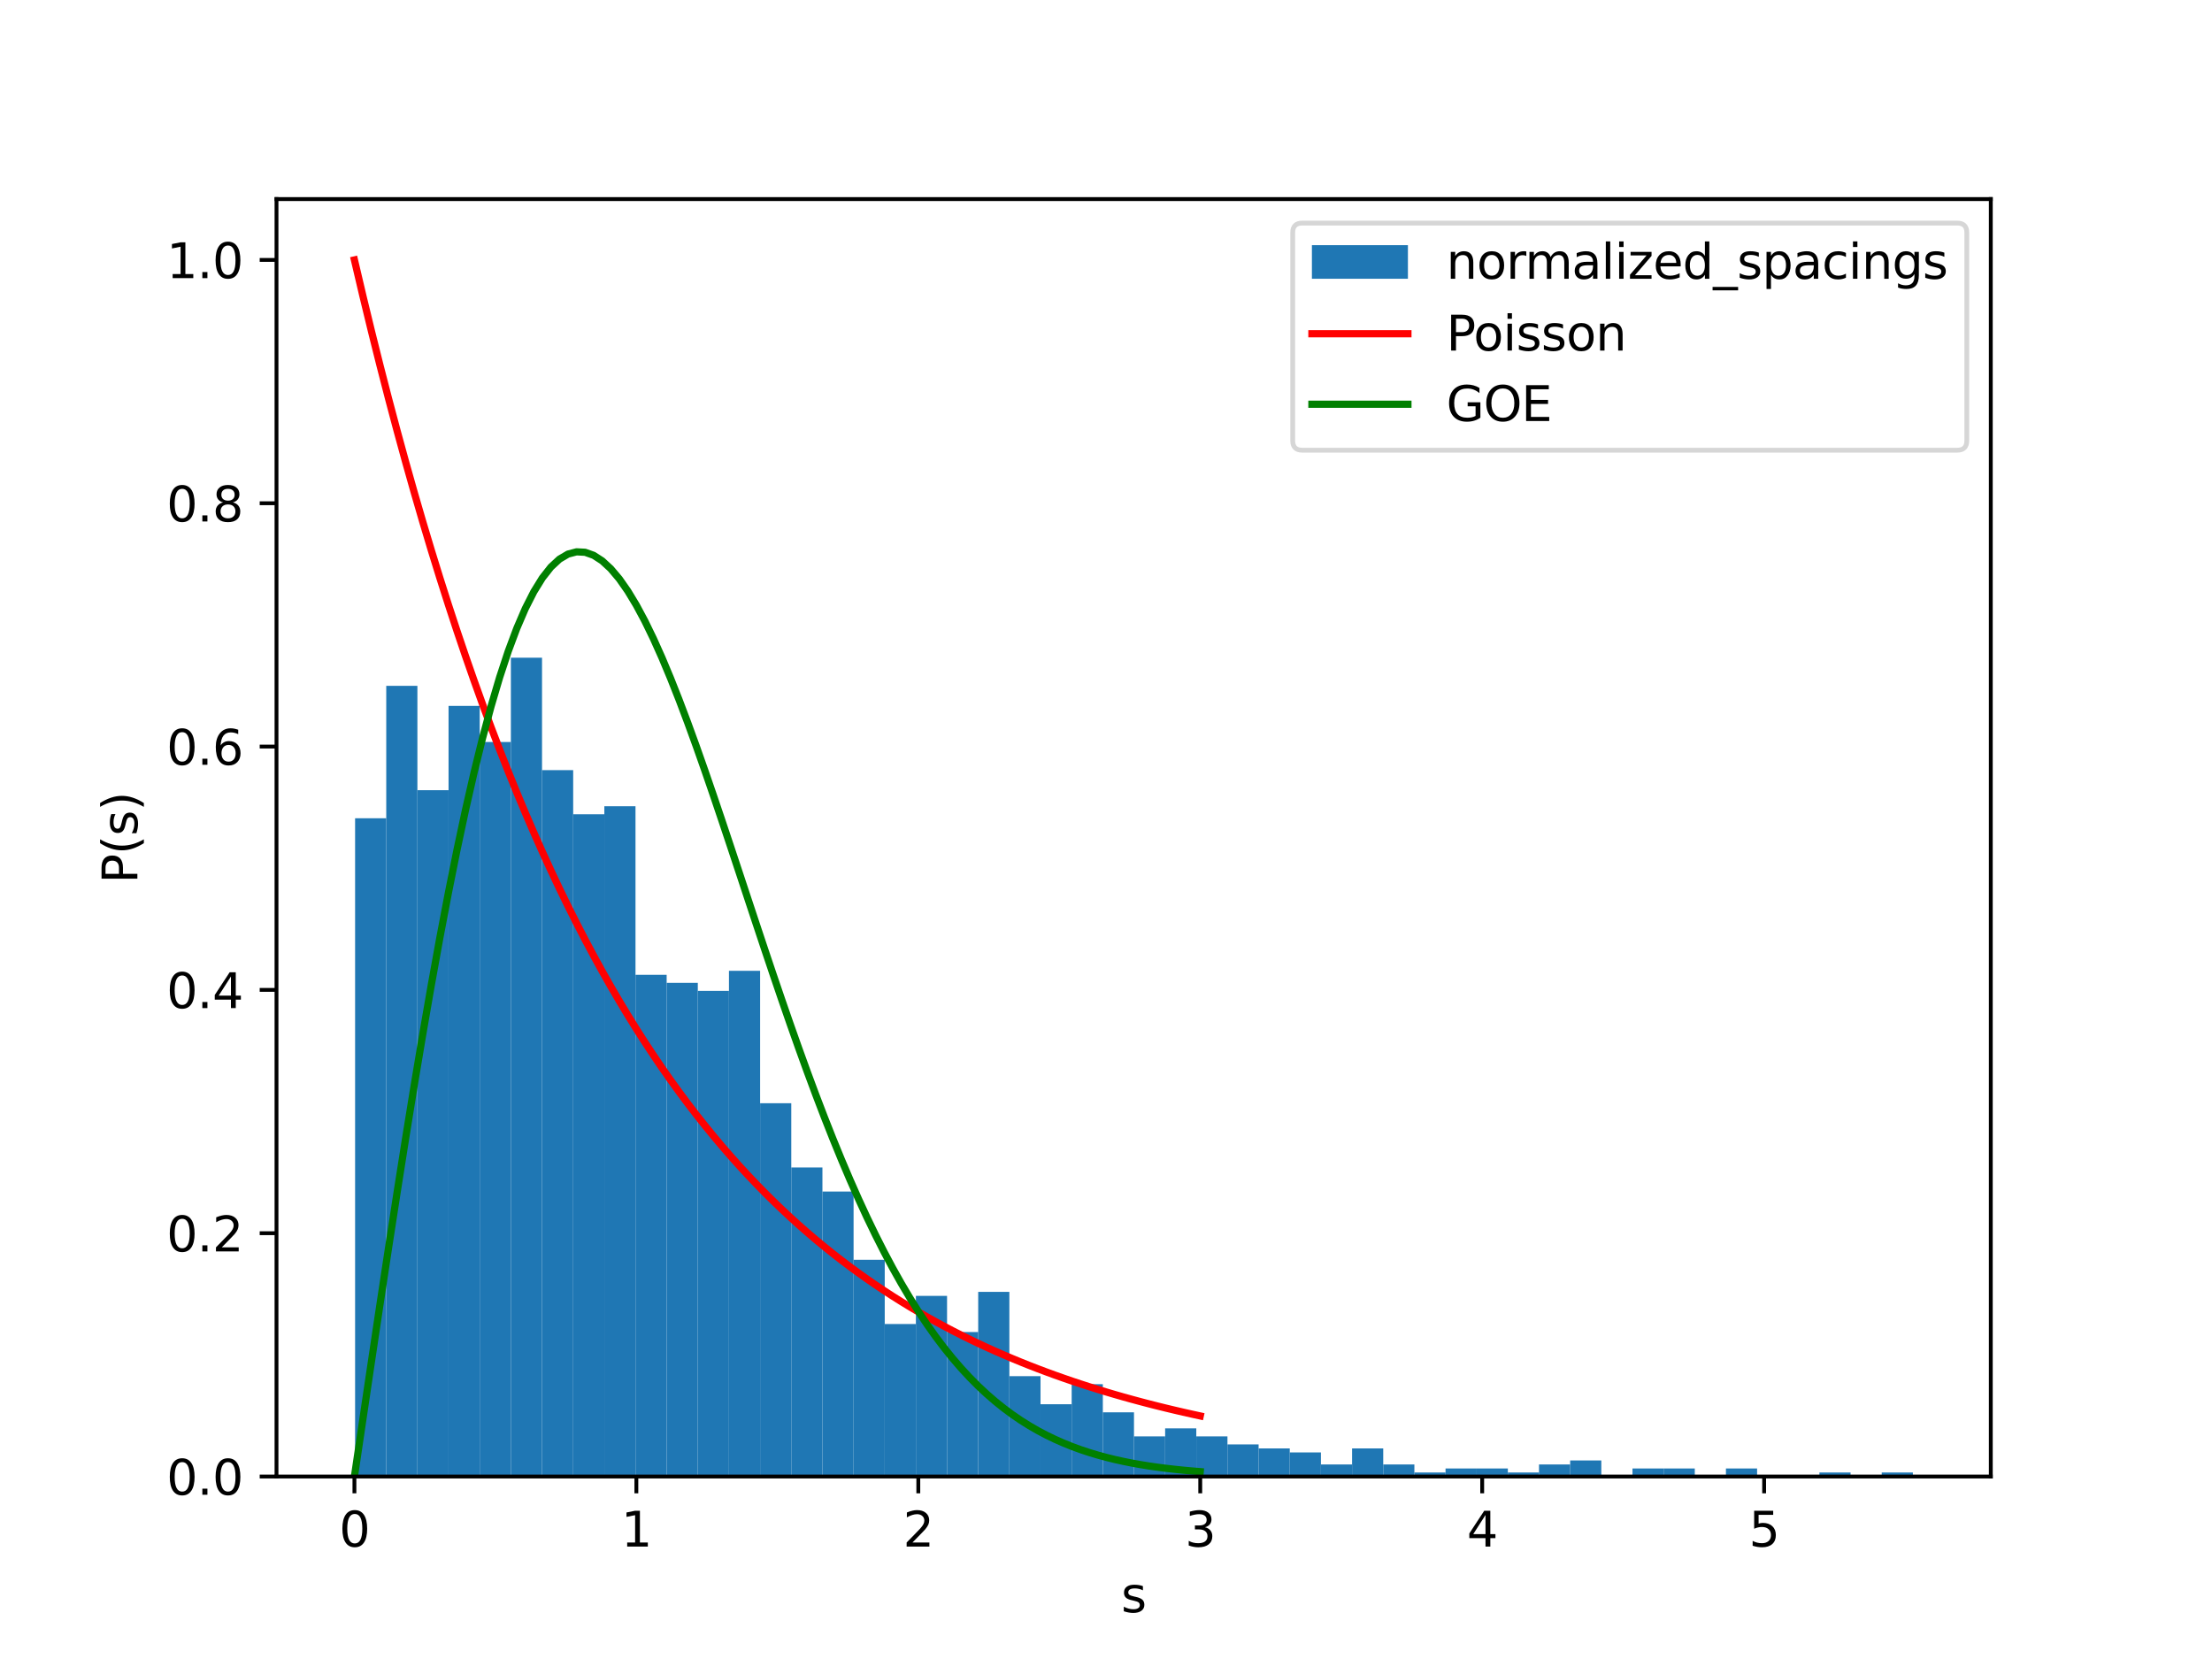 <?xml version="1.0" encoding="utf-8" standalone="no"?>
<!DOCTYPE svg PUBLIC "-//W3C//DTD SVG 1.1//EN"
  "http://www.w3.org/Graphics/SVG/1.1/DTD/svg11.dtd">
<svg xmlns:xlink="http://www.w3.org/1999/xlink" width="460.8pt" height="345.6pt" viewBox="0 0 460.8 345.6" xmlns="http://www.w3.org/2000/svg" version="1.1">
 <defs>
  <style type="text/css">*{stroke-linejoin: round; stroke-linecap: butt}</style>
 </defs>
 <g id="figure_1">
  <g id="patch_1">
   <path d="M 0 345.6 
L 460.8 345.6 
L 460.8 0 
L 0 0 
z
" style="fill: #ffffff"/>
  </g>
  <g id="axes_1">
   <g id="patch_2">
    <path d="M 57.6 307.584 
L 414.72 307.584 
L 414.72 41.472 
L 57.6 41.472 
z
" style="fill: #ffffff"/>
   </g>
   <g id="patch_3">
    <path d="M 73.972 307.584 
L 80.462 307.584 
L 80.462 170.46 
L 73.972 170.46 
z
" clip-path="url(#p383a5dfa7c)" style="fill: #1f77b4"/>
   </g>
   <g id="patch_4">
    <path d="M 80.462 307.584 
L 86.953 307.584 
L 86.953 142.868 
L 80.462 142.868 
z
" clip-path="url(#p383a5dfa7c)" style="fill: #1f77b4"/>
   </g>
   <g id="patch_5">
    <path d="M 86.953 307.584 
L 93.443 307.584 
L 93.443 164.607 
L 86.953 164.607 
z
" clip-path="url(#p383a5dfa7c)" style="fill: #1f77b4"/>
   </g>
   <g id="patch_6">
    <path d="M 93.443 307.584 
L 99.933 307.584 
L 99.933 147.048 
L 93.443 147.048 
z
" clip-path="url(#p383a5dfa7c)" style="fill: #1f77b4"/>
   </g>
   <g id="patch_7">
    <path d="M 99.933 307.584 
L 106.424 307.584 
L 106.424 154.573 
L 99.933 154.573 
z
" clip-path="url(#p383a5dfa7c)" style="fill: #1f77b4"/>
   </g>
   <g id="patch_8">
    <path d="M 106.424 307.584 
L 112.914 307.584 
L 112.914 137.015 
L 106.424 137.015 
z
" clip-path="url(#p383a5dfa7c)" style="fill: #1f77b4"/>
   </g>
   <g id="patch_9">
    <path d="M 112.914 307.584 
L 119.404 307.584 
L 119.404 160.426 
L 112.914 160.426 
z
" clip-path="url(#p383a5dfa7c)" style="fill: #1f77b4"/>
   </g>
   <g id="patch_10">
    <path d="M 119.404 307.584 
L 125.895 307.584 
L 125.895 169.624 
L 119.404 169.624 
z
" clip-path="url(#p383a5dfa7c)" style="fill: #1f77b4"/>
   </g>
   <g id="patch_11">
    <path d="M 125.895 307.584 
L 132.385 307.584 
L 132.385 167.951 
L 125.895 167.951 
z
" clip-path="url(#p383a5dfa7c)" style="fill: #1f77b4"/>
   </g>
   <g id="patch_12">
    <path d="M 132.385 307.584 
L 138.875 307.584 
L 138.875 203.069 
L 132.385 203.069 
z
" clip-path="url(#p383a5dfa7c)" style="fill: #1f77b4"/>
   </g>
   <g id="patch_13">
    <path d="M 138.875 307.584 
L 145.365 307.584 
L 145.365 204.741 
L 138.875 204.741 
z
" clip-path="url(#p383a5dfa7c)" style="fill: #1f77b4"/>
   </g>
   <g id="patch_14">
    <path d="M 145.365 307.584 
L 151.856 307.584 
L 151.856 206.413 
L 145.365 206.413 
z
" clip-path="url(#p383a5dfa7c)" style="fill: #1f77b4"/>
   </g>
   <g id="patch_15">
    <path d="M 151.856 307.584 
L 158.346 307.584 
L 158.346 202.232 
L 151.856 202.232 
z
" clip-path="url(#p383a5dfa7c)" style="fill: #1f77b4"/>
   </g>
   <g id="patch_16">
    <path d="M 158.346 307.584 
L 164.836 307.584 
L 164.836 229.824 
L 158.346 229.824 
z
" clip-path="url(#p383a5dfa7c)" style="fill: #1f77b4"/>
   </g>
   <g id="patch_17">
    <path d="M 164.836 307.584 
L 171.327 307.584 
L 171.327 243.202 
L 164.836 243.202 
z
" clip-path="url(#p383a5dfa7c)" style="fill: #1f77b4"/>
   </g>
   <g id="patch_18">
    <path d="M 171.327 307.584 
L 177.817 307.584 
L 177.817 248.219 
L 171.327 248.219 
z
" clip-path="url(#p383a5dfa7c)" style="fill: #1f77b4"/>
   </g>
   <g id="patch_19">
    <path d="M 177.817 307.584 
L 184.307 307.584 
L 184.307 262.433 
L 177.817 262.433 
z
" clip-path="url(#p383a5dfa7c)" style="fill: #1f77b4"/>
   </g>
   <g id="patch_20">
    <path d="M 184.307 307.584 
L 190.798 307.584 
L 190.798 275.811 
L 184.307 275.811 
z
" clip-path="url(#p383a5dfa7c)" style="fill: #1f77b4"/>
   </g>
   <g id="patch_21">
    <path d="M 190.798 307.584 
L 197.288 307.584 
L 197.288 269.958 
L 190.798 269.958 
z
" clip-path="url(#p383a5dfa7c)" style="fill: #1f77b4"/>
   </g>
   <g id="patch_22">
    <path d="M 197.288 307.584 
L 203.778 307.584 
L 203.778 277.484 
L 197.288 277.484 
z
" clip-path="url(#p383a5dfa7c)" style="fill: #1f77b4"/>
   </g>
   <g id="patch_23">
    <path d="M 203.778 307.584 
L 210.268 307.584 
L 210.268 269.122 
L 203.778 269.122 
z
" clip-path="url(#p383a5dfa7c)" style="fill: #1f77b4"/>
   </g>
   <g id="patch_24">
    <path d="M 210.268 307.584 
L 216.759 307.584 
L 216.759 286.681 
L 210.268 286.681 
z
" clip-path="url(#p383a5dfa7c)" style="fill: #1f77b4"/>
   </g>
   <g id="patch_25">
    <path d="M 216.759 307.584 
L 223.249 307.584 
L 223.249 292.534 
L 216.759 292.534 
z
" clip-path="url(#p383a5dfa7c)" style="fill: #1f77b4"/>
   </g>
   <g id="patch_26">
    <path d="M 223.249 307.584 
L 229.739 307.584 
L 229.739 288.353 
L 223.249 288.353 
z
" clip-path="url(#p383a5dfa7c)" style="fill: #1f77b4"/>
   </g>
   <g id="patch_27">
    <path d="M 229.739 307.584 
L 236.23 307.584 
L 236.23 294.206 
L 229.739 294.206 
z
" clip-path="url(#p383a5dfa7c)" style="fill: #1f77b4"/>
   </g>
   <g id="patch_28">
    <path d="M 236.23 307.584 
L 242.72 307.584 
L 242.72 299.223 
L 236.23 299.223 
z
" clip-path="url(#p383a5dfa7c)" style="fill: #1f77b4"/>
   </g>
   <g id="patch_29">
    <path d="M 242.72 307.584 
L 249.21 307.584 
L 249.21 297.551 
L 242.72 297.551 
z
" clip-path="url(#p383a5dfa7c)" style="fill: #1f77b4"/>
   </g>
   <g id="patch_30">
    <path d="M 249.21 307.584 
L 255.701 307.584 
L 255.701 299.223 
L 249.21 299.223 
z
" clip-path="url(#p383a5dfa7c)" style="fill: #1f77b4"/>
   </g>
   <g id="patch_31">
    <path d="M 255.701 307.584 
L 262.191 307.584 
L 262.191 300.895 
L 255.701 300.895 
z
" clip-path="url(#p383a5dfa7c)" style="fill: #1f77b4"/>
   </g>
   <g id="patch_32">
    <path d="M 262.191 307.584 
L 268.681 307.584 
L 268.681 301.731 
L 262.191 301.731 
z
" clip-path="url(#p383a5dfa7c)" style="fill: #1f77b4"/>
   </g>
   <g id="patch_33">
    <path d="M 268.681 307.584 
L 275.172 307.584 
L 275.172 302.567 
L 268.681 302.567 
z
" clip-path="url(#p383a5dfa7c)" style="fill: #1f77b4"/>
   </g>
   <g id="patch_34">
    <path d="M 275.172 307.584 
L 281.662 307.584 
L 281.662 305.076 
L 275.172 305.076 
z
" clip-path="url(#p383a5dfa7c)" style="fill: #1f77b4"/>
   </g>
   <g id="patch_35">
    <path d="M 281.662 307.584 
L 288.152 307.584 
L 288.152 301.731 
L 281.662 301.731 
z
" clip-path="url(#p383a5dfa7c)" style="fill: #1f77b4"/>
   </g>
   <g id="patch_36">
    <path d="M 288.152 307.584 
L 294.642 307.584 
L 294.642 305.076 
L 288.152 305.076 
z
" clip-path="url(#p383a5dfa7c)" style="fill: #1f77b4"/>
   </g>
   <g id="patch_37">
    <path d="M 294.642 307.584 
L 301.133 307.584 
L 301.133 306.748 
L 294.642 306.748 
z
" clip-path="url(#p383a5dfa7c)" style="fill: #1f77b4"/>
   </g>
   <g id="patch_38">
    <path d="M 301.133 307.584 
L 307.623 307.584 
L 307.623 305.912 
L 301.133 305.912 
z
" clip-path="url(#p383a5dfa7c)" style="fill: #1f77b4"/>
   </g>
   <g id="patch_39">
    <path d="M 307.623 307.584 
L 314.113 307.584 
L 314.113 305.912 
L 307.623 305.912 
z
" clip-path="url(#p383a5dfa7c)" style="fill: #1f77b4"/>
   </g>
   <g id="patch_40">
    <path d="M 314.113 307.584 
L 320.604 307.584 
L 320.604 306.748 
L 314.113 306.748 
z
" clip-path="url(#p383a5dfa7c)" style="fill: #1f77b4"/>
   </g>
   <g id="patch_41">
    <path d="M 320.604 307.584 
L 327.094 307.584 
L 327.094 305.076 
L 320.604 305.076 
z
" clip-path="url(#p383a5dfa7c)" style="fill: #1f77b4"/>
   </g>
   <g id="patch_42">
    <path d="M 327.094 307.584 
L 333.584 307.584 
L 333.584 304.24 
L 327.094 304.24 
z
" clip-path="url(#p383a5dfa7c)" style="fill: #1f77b4"/>
   </g>
   <g id="patch_43">
    <path d="M 333.584 307.584 
L 340.075 307.584 
L 340.075 307.584 
L 333.584 307.584 
z
" clip-path="url(#p383a5dfa7c)" style="fill: #1f77b4"/>
   </g>
   <g id="patch_44">
    <path d="M 340.075 307.584 
L 346.565 307.584 
L 346.565 305.912 
L 340.075 305.912 
z
" clip-path="url(#p383a5dfa7c)" style="fill: #1f77b4"/>
   </g>
   <g id="patch_45">
    <path d="M 346.565 307.584 
L 353.055 307.584 
L 353.055 305.912 
L 346.565 305.912 
z
" clip-path="url(#p383a5dfa7c)" style="fill: #1f77b4"/>
   </g>
   <g id="patch_46">
    <path d="M 353.055 307.584 
L 359.545 307.584 
L 359.545 307.584 
L 353.055 307.584 
z
" clip-path="url(#p383a5dfa7c)" style="fill: #1f77b4"/>
   </g>
   <g id="patch_47">
    <path d="M 359.545 307.584 
L 366.036 307.584 
L 366.036 305.912 
L 359.545 305.912 
z
" clip-path="url(#p383a5dfa7c)" style="fill: #1f77b4"/>
   </g>
   <g id="patch_48">
    <path d="M 366.036 307.584 
L 372.526 307.584 
L 372.526 307.584 
L 366.036 307.584 
z
" clip-path="url(#p383a5dfa7c)" style="fill: #1f77b4"/>
   </g>
   <g id="patch_49">
    <path d="M 372.526 307.584 
L 379.016 307.584 
L 379.016 307.584 
L 372.526 307.584 
z
" clip-path="url(#p383a5dfa7c)" style="fill: #1f77b4"/>
   </g>
   <g id="patch_50">
    <path d="M 379.016 307.584 
L 385.507 307.584 
L 385.507 306.748 
L 379.016 306.748 
z
" clip-path="url(#p383a5dfa7c)" style="fill: #1f77b4"/>
   </g>
   <g id="patch_51">
    <path d="M 385.507 307.584 
L 391.997 307.584 
L 391.997 307.584 
L 385.507 307.584 
z
" clip-path="url(#p383a5dfa7c)" style="fill: #1f77b4"/>
   </g>
   <g id="patch_52">
    <path d="M 391.997 307.584 
L 398.487 307.584 
L 398.487 306.748 
L 391.997 306.748 
z
" clip-path="url(#p383a5dfa7c)" style="fill: #1f77b4"/>
   </g>
   <g id="matplotlib.axis_1">
    <g id="xtick_1">
     <g id="line2d_1">
      <defs>
       <path id="mc5c49ae645" d="M 0 0 
L 0 3.5 
" style="stroke: #000000; stroke-width: 0.8"/>
      </defs>
      <g>
       <use xlink:href="#mc5c49ae645" x="73.833" y="307.584" style="stroke: #000000; stroke-width: 0.8"/>
      </g>
     </g>
     <g id="text_1">
      <!-- 0 -->
      <g transform="translate(70.651 322.182) scale(0.1 -0.1)">
       <defs>
        <path id="DejaVuSans-30" d="M 2034 4250 
Q 1547 4250 1301 3770 
Q 1056 3291 1056 2328 
Q 1056 1369 1301 889 
Q 1547 409 2034 409 
Q 2525 409 2770 889 
Q 3016 1369 3016 2328 
Q 3016 3291 2770 3770 
Q 2525 4250 2034 4250 
z
M 2034 4750 
Q 2819 4750 3233 4129 
Q 3647 3509 3647 2328 
Q 3647 1150 3233 529 
Q 2819 -91 2034 -91 
Q 1250 -91 836 529 
Q 422 1150 422 2328 
Q 422 3509 836 4129 
Q 1250 4750 2034 4750 
z
" transform="scale(0.016)"/>
       </defs>
       <use xlink:href="#DejaVuSans-30"/>
      </g>
     </g>
    </g>
    <g id="xtick_2">
     <g id="line2d_2">
      <g>
       <use xlink:href="#mc5c49ae645" x="132.566" y="307.584" style="stroke: #000000; stroke-width: 0.8"/>
      </g>
     </g>
     <g id="text_2">
      <!-- 1 -->
      <g transform="translate(129.385 322.182) scale(0.1 -0.1)">
       <defs>
        <path id="DejaVuSans-31" d="M 794 531 
L 1825 531 
L 1825 4091 
L 703 3866 
L 703 4441 
L 1819 4666 
L 2450 4666 
L 2450 531 
L 3481 531 
L 3481 0 
L 794 0 
L 794 531 
z
" transform="scale(0.016)"/>
       </defs>
       <use xlink:href="#DejaVuSans-31"/>
      </g>
     </g>
    </g>
    <g id="xtick_3">
     <g id="line2d_3">
      <g>
       <use xlink:href="#mc5c49ae645" x="191.3" y="307.584" style="stroke: #000000; stroke-width: 0.8"/>
      </g>
     </g>
     <g id="text_3">
      <!-- 2 -->
      <g transform="translate(188.119 322.182) scale(0.1 -0.1)">
       <defs>
        <path id="DejaVuSans-32" d="M 1228 531 
L 3431 531 
L 3431 0 
L 469 0 
L 469 531 
Q 828 903 1448 1529 
Q 2069 2156 2228 2338 
Q 2531 2678 2651 2914 
Q 2772 3150 2772 3378 
Q 2772 3750 2511 3984 
Q 2250 4219 1831 4219 
Q 1534 4219 1204 4116 
Q 875 4013 500 3803 
L 500 4441 
Q 881 4594 1212 4672 
Q 1544 4750 1819 4750 
Q 2544 4750 2975 4387 
Q 3406 4025 3406 3419 
Q 3406 3131 3298 2873 
Q 3191 2616 2906 2266 
Q 2828 2175 2409 1742 
Q 1991 1309 1228 531 
z
" transform="scale(0.016)"/>
       </defs>
       <use xlink:href="#DejaVuSans-32"/>
      </g>
     </g>
    </g>
    <g id="xtick_4">
     <g id="line2d_4">
      <g>
       <use xlink:href="#mc5c49ae645" x="250.033" y="307.584" style="stroke: #000000; stroke-width: 0.8"/>
      </g>
     </g>
     <g id="text_4">
      <!-- 3 -->
      <g transform="translate(246.852 322.182) scale(0.1 -0.1)">
       <defs>
        <path id="DejaVuSans-33" d="M 2597 2516 
Q 3050 2419 3304 2112 
Q 3559 1806 3559 1356 
Q 3559 666 3084 287 
Q 2609 -91 1734 -91 
Q 1441 -91 1130 -33 
Q 819 25 488 141 
L 488 750 
Q 750 597 1062 519 
Q 1375 441 1716 441 
Q 2309 441 2620 675 
Q 2931 909 2931 1356 
Q 2931 1769 2642 2001 
Q 2353 2234 1838 2234 
L 1294 2234 
L 1294 2753 
L 1863 2753 
Q 2328 2753 2575 2939 
Q 2822 3125 2822 3475 
Q 2822 3834 2567 4026 
Q 2313 4219 1838 4219 
Q 1578 4219 1281 4162 
Q 984 4106 628 3988 
L 628 4550 
Q 988 4650 1302 4700 
Q 1616 4750 1894 4750 
Q 2613 4750 3031 4423 
Q 3450 4097 3450 3541 
Q 3450 3153 3228 2886 
Q 3006 2619 2597 2516 
z
" transform="scale(0.016)"/>
       </defs>
       <use xlink:href="#DejaVuSans-33"/>
      </g>
     </g>
    </g>
    <g id="xtick_5">
     <g id="line2d_5">
      <g>
       <use xlink:href="#mc5c49ae645" x="308.767" y="307.584" style="stroke: #000000; stroke-width: 0.8"/>
      </g>
     </g>
     <g id="text_5">
      <!-- 4 -->
      <g transform="translate(305.586 322.182) scale(0.1 -0.1)">
       <defs>
        <path id="DejaVuSans-34" d="M 2419 4116 
L 825 1625 
L 2419 1625 
L 2419 4116 
z
M 2253 4666 
L 3047 4666 
L 3047 1625 
L 3713 1625 
L 3713 1100 
L 3047 1100 
L 3047 0 
L 2419 0 
L 2419 1100 
L 313 1100 
L 313 1709 
L 2253 4666 
z
" transform="scale(0.016)"/>
       </defs>
       <use xlink:href="#DejaVuSans-34"/>
      </g>
     </g>
    </g>
    <g id="xtick_6">
     <g id="line2d_6">
      <g>
       <use xlink:href="#mc5c49ae645" x="367.5" y="307.584" style="stroke: #000000; stroke-width: 0.8"/>
      </g>
     </g>
     <g id="text_6">
      <!-- 5 -->
      <g transform="translate(364.319 322.182) scale(0.1 -0.1)">
       <defs>
        <path id="DejaVuSans-35" d="M 691 4666 
L 3169 4666 
L 3169 4134 
L 1269 4134 
L 1269 2991 
Q 1406 3038 1543 3061 
Q 1681 3084 1819 3084 
Q 2600 3084 3056 2656 
Q 3513 2228 3513 1497 
Q 3513 744 3044 326 
Q 2575 -91 1722 -91 
Q 1428 -91 1123 -41 
Q 819 9 494 109 
L 494 744 
Q 775 591 1075 516 
Q 1375 441 1709 441 
Q 2250 441 2565 725 
Q 2881 1009 2881 1497 
Q 2881 1984 2565 2268 
Q 2250 2553 1709 2553 
Q 1456 2553 1204 2497 
Q 953 2441 691 2322 
L 691 4666 
z
" transform="scale(0.016)"/>
       </defs>
       <use xlink:href="#DejaVuSans-35"/>
      </g>
     </g>
    </g>
    <g id="text_7">
     <!-- s -->
     <g transform="translate(233.555 335.861) scale(0.1 -0.1)">
      <defs>
       <path id="DejaVuSans-73" d="M 2834 3397 
L 2834 2853 
Q 2591 2978 2328 3040 
Q 2066 3103 1784 3103 
Q 1356 3103 1142 2972 
Q 928 2841 928 2578 
Q 928 2378 1081 2264 
Q 1234 2150 1697 2047 
L 1894 2003 
Q 2506 1872 2764 1633 
Q 3022 1394 3022 966 
Q 3022 478 2636 193 
Q 2250 -91 1575 -91 
Q 1294 -91 989 -36 
Q 684 19 347 128 
L 347 722 
Q 666 556 975 473 
Q 1284 391 1588 391 
Q 1994 391 2212 530 
Q 2431 669 2431 922 
Q 2431 1156 2273 1281 
Q 2116 1406 1581 1522 
L 1381 1569 
Q 847 1681 609 1914 
Q 372 2147 372 2553 
Q 372 3047 722 3315 
Q 1072 3584 1716 3584 
Q 2034 3584 2315 3537 
Q 2597 3491 2834 3397 
z
" transform="scale(0.016)"/>
      </defs>
      <use xlink:href="#DejaVuSans-73"/>
     </g>
    </g>
   </g>
   <g id="matplotlib.axis_2">
    <g id="ytick_1">
     <g id="line2d_7">
      <defs>
       <path id="m61a6441803" d="M 0 0 
L -3.5 0 
" style="stroke: #000000; stroke-width: 0.8"/>
      </defs>
      <g>
       <use xlink:href="#m61a6441803" x="57.6" y="307.584" style="stroke: #000000; stroke-width: 0.8"/>
      </g>
     </g>
     <g id="text_8">
      <!-- 0.0 -->
      <g transform="translate(34.697 311.383) scale(0.1 -0.1)">
       <defs>
        <path id="DejaVuSans-2e" d="M 684 794 
L 1344 794 
L 1344 0 
L 684 0 
L 684 794 
z
" transform="scale(0.016)"/>
       </defs>
       <use xlink:href="#DejaVuSans-30"/>
       <use xlink:href="#DejaVuSans-2e" x="63.623"/>
       <use xlink:href="#DejaVuSans-30" x="95.41"/>
      </g>
     </g>
    </g>
    <g id="ytick_2">
     <g id="line2d_8">
      <g>
       <use xlink:href="#m61a6441803" x="57.6" y="256.896" style="stroke: #000000; stroke-width: 0.8"/>
      </g>
     </g>
     <g id="text_9">
      <!-- 0.2 -->
      <g transform="translate(34.697 260.695) scale(0.1 -0.1)">
       <use xlink:href="#DejaVuSans-30"/>
       <use xlink:href="#DejaVuSans-2e" x="63.623"/>
       <use xlink:href="#DejaVuSans-32" x="95.41"/>
      </g>
     </g>
    </g>
    <g id="ytick_3">
     <g id="line2d_9">
      <g>
       <use xlink:href="#m61a6441803" x="57.6" y="206.208" style="stroke: #000000; stroke-width: 0.8"/>
      </g>
     </g>
     <g id="text_10">
      <!-- 0.4 -->
      <g transform="translate(34.697 210.007) scale(0.1 -0.1)">
       <use xlink:href="#DejaVuSans-30"/>
       <use xlink:href="#DejaVuSans-2e" x="63.623"/>
       <use xlink:href="#DejaVuSans-34" x="95.41"/>
      </g>
     </g>
    </g>
    <g id="ytick_4">
     <g id="line2d_10">
      <g>
       <use xlink:href="#m61a6441803" x="57.6" y="155.52" style="stroke: #000000; stroke-width: 0.8"/>
      </g>
     </g>
     <g id="text_11">
      <!-- 0.6 -->
      <g transform="translate(34.697 159.319) scale(0.1 -0.1)">
       <defs>
        <path id="DejaVuSans-36" d="M 2113 2584 
Q 1688 2584 1439 2293 
Q 1191 2003 1191 1497 
Q 1191 994 1439 701 
Q 1688 409 2113 409 
Q 2538 409 2786 701 
Q 3034 994 3034 1497 
Q 3034 2003 2786 2293 
Q 2538 2584 2113 2584 
z
M 3366 4563 
L 3366 3988 
Q 3128 4100 2886 4159 
Q 2644 4219 2406 4219 
Q 1781 4219 1451 3797 
Q 1122 3375 1075 2522 
Q 1259 2794 1537 2939 
Q 1816 3084 2150 3084 
Q 2853 3084 3261 2657 
Q 3669 2231 3669 1497 
Q 3669 778 3244 343 
Q 2819 -91 2113 -91 
Q 1303 -91 875 529 
Q 447 1150 447 2328 
Q 447 3434 972 4092 
Q 1497 4750 2381 4750 
Q 2619 4750 2861 4703 
Q 3103 4656 3366 4563 
z
" transform="scale(0.016)"/>
       </defs>
       <use xlink:href="#DejaVuSans-30"/>
       <use xlink:href="#DejaVuSans-2e" x="63.623"/>
       <use xlink:href="#DejaVuSans-36" x="95.41"/>
      </g>
     </g>
    </g>
    <g id="ytick_5">
     <g id="line2d_11">
      <g>
       <use xlink:href="#m61a6441803" x="57.6" y="104.832" style="stroke: #000000; stroke-width: 0.8"/>
      </g>
     </g>
     <g id="text_12">
      <!-- 0.8 -->
      <g transform="translate(34.697 108.631) scale(0.1 -0.1)">
       <defs>
        <path id="DejaVuSans-38" d="M 2034 2216 
Q 1584 2216 1326 1975 
Q 1069 1734 1069 1313 
Q 1069 891 1326 650 
Q 1584 409 2034 409 
Q 2484 409 2743 651 
Q 3003 894 3003 1313 
Q 3003 1734 2745 1975 
Q 2488 2216 2034 2216 
z
M 1403 2484 
Q 997 2584 770 2862 
Q 544 3141 544 3541 
Q 544 4100 942 4425 
Q 1341 4750 2034 4750 
Q 2731 4750 3128 4425 
Q 3525 4100 3525 3541 
Q 3525 3141 3298 2862 
Q 3072 2584 2669 2484 
Q 3125 2378 3379 2068 
Q 3634 1759 3634 1313 
Q 3634 634 3220 271 
Q 2806 -91 2034 -91 
Q 1263 -91 848 271 
Q 434 634 434 1313 
Q 434 1759 690 2068 
Q 947 2378 1403 2484 
z
M 1172 3481 
Q 1172 3119 1398 2916 
Q 1625 2713 2034 2713 
Q 2441 2713 2670 2916 
Q 2900 3119 2900 3481 
Q 2900 3844 2670 4047 
Q 2441 4250 2034 4250 
Q 1625 4250 1398 4047 
Q 1172 3844 1172 3481 
z
" transform="scale(0.016)"/>
       </defs>
       <use xlink:href="#DejaVuSans-30"/>
       <use xlink:href="#DejaVuSans-2e" x="63.623"/>
       <use xlink:href="#DejaVuSans-38" x="95.41"/>
      </g>
     </g>
    </g>
    <g id="ytick_6">
     <g id="line2d_12">
      <g>
       <use xlink:href="#m61a6441803" x="57.6" y="54.144" style="stroke: #000000; stroke-width: 0.8"/>
      </g>
     </g>
     <g id="text_13">
      <!-- 1.0 -->
      <g transform="translate(34.697 57.943) scale(0.1 -0.1)">
       <use xlink:href="#DejaVuSans-31"/>
       <use xlink:href="#DejaVuSans-2e" x="63.623"/>
       <use xlink:href="#DejaVuSans-30" x="95.41"/>
      </g>
     </g>
    </g>
    <g id="text_14">
     <!-- P(s) -->
     <g transform="translate(28.617 184.049) rotate(-90) scale(0.1 -0.1)">
      <defs>
       <path id="DejaVuSans-50" d="M 1259 4147 
L 1259 2394 
L 2053 2394 
Q 2494 2394 2734 2622 
Q 2975 2850 2975 3272 
Q 2975 3691 2734 3919 
Q 2494 4147 2053 4147 
L 1259 4147 
z
M 628 4666 
L 2053 4666 
Q 2838 4666 3239 4311 
Q 3641 3956 3641 3272 
Q 3641 2581 3239 2228 
Q 2838 1875 2053 1875 
L 1259 1875 
L 1259 0 
L 628 0 
L 628 4666 
z
" transform="scale(0.016)"/>
       <path id="DejaVuSans-28" d="M 1984 4856 
Q 1566 4138 1362 3434 
Q 1159 2731 1159 2009 
Q 1159 1288 1364 580 
Q 1569 -128 1984 -844 
L 1484 -844 
Q 1016 -109 783 600 
Q 550 1309 550 2009 
Q 550 2706 781 3412 
Q 1013 4119 1484 4856 
L 1984 4856 
z
" transform="scale(0.016)"/>
       <path id="DejaVuSans-29" d="M 513 4856 
L 1013 4856 
Q 1481 4119 1714 3412 
Q 1947 2706 1947 2009 
Q 1947 1309 1714 600 
Q 1481 -109 1013 -844 
L 513 -844 
Q 928 -128 1133 580 
Q 1338 1288 1338 2009 
Q 1338 2731 1133 3434 
Q 928 4138 513 4856 
z
" transform="scale(0.016)"/>
      </defs>
      <use xlink:href="#DejaVuSans-50"/>
      <use xlink:href="#DejaVuSans-28" x="60.303"/>
      <use xlink:href="#DejaVuSans-73" x="99.316"/>
      <use xlink:href="#DejaVuSans-29" x="151.416"/>
     </g>
    </g>
   </g>
   <g id="line2d_13">
    <path d="M 73.833 54.144 
L 75.613 61.709 
L 77.392 69.048 
L 79.172 76.168 
L 80.952 83.075 
L 82.732 89.776 
L 84.512 96.278 
L 86.291 102.585 
L 88.071 108.704 
L 89.851 114.64 
L 91.631 120.399 
L 93.411 125.986 
L 95.19 131.407 
L 96.97 136.665 
L 98.75 141.767 
L 100.53 146.716 
L 102.31 151.518 
L 104.089 156.176 
L 105.869 160.696 
L 107.649 165.08 
L 109.429 169.334 
L 111.209 173.46 
L 112.988 177.464 
L 114.768 181.347 
L 116.548 185.115 
L 118.328 188.771 
L 120.108 192.317 
L 121.887 195.758 
L 123.667 199.096 
L 125.447 202.334 
L 127.227 205.475 
L 129.007 208.523 
L 130.786 211.48 
L 132.566 214.349 
L 134.346 217.132 
L 136.126 219.831 
L 137.906 222.451 
L 139.685 224.992 
L 141.465 227.457 
L 143.245 229.849 
L 145.025 232.169 
L 146.805 234.42 
L 148.585 236.604 
L 150.364 238.723 
L 152.144 240.778 
L 153.924 242.772 
L 155.704 244.707 
L 157.484 246.583 
L 159.263 248.404 
L 161.043 250.171 
L 162.823 251.884 
L 164.603 253.547 
L 166.383 255.16 
L 168.162 256.725 
L 169.942 258.243 
L 171.722 259.715 
L 173.502 261.144 
L 175.282 262.53 
L 177.061 263.875 
L 178.841 265.18 
L 180.621 266.445 
L 182.401 267.673 
L 184.181 268.865 
L 185.96 270.02 
L 187.74 271.142 
L 189.52 272.229 
L 191.3 273.285 
L 193.08 274.308 
L 194.859 275.302 
L 196.639 276.265 
L 198.419 277.2 
L 200.199 278.107 
L 201.979 278.987 
L 203.758 279.84 
L 205.538 280.668 
L 207.318 281.472 
L 209.098 282.251 
L 210.878 283.007 
L 212.657 283.741 
L 214.437 284.453 
L 216.217 285.143 
L 217.997 285.813 
L 219.777 286.463 
L 221.557 287.093 
L 223.336 287.705 
L 225.116 288.298 
L 226.896 288.874 
L 228.676 289.432 
L 230.456 289.974 
L 232.235 290.5 
L 234.015 291.01 
L 235.795 291.504 
L 237.575 291.984 
L 239.355 292.45 
L 241.134 292.902 
L 242.914 293.34 
L 244.694 293.765 
L 246.474 294.178 
L 248.254 294.578 
L 250.033 294.966 
" clip-path="url(#p383a5dfa7c)" style="fill: none; stroke: #ff0000; stroke-width: 1.5; stroke-linecap: square"/>
   </g>
   <g id="line2d_14">
    <path d="M 73.833 307.584 
L 75.613 295.529 
L 77.392 283.526 
L 79.172 271.627 
L 80.952 259.883 
L 82.732 248.343 
L 84.512 237.057 
L 86.291 226.07 
L 88.071 215.428 
L 89.851 205.171 
L 91.631 195.341 
L 93.411 185.973 
L 95.19 177.099 
L 96.97 168.752 
L 98.75 160.955 
L 100.53 153.734 
L 102.31 147.105 
L 104.089 141.086 
L 105.869 135.686 
L 107.649 130.914 
L 109.429 126.773 
L 111.209 123.264 
L 112.988 120.384 
L 114.768 118.124 
L 116.548 116.476 
L 118.328 115.425 
L 120.108 114.956 
L 121.887 115.049 
L 123.667 115.683 
L 125.447 116.835 
L 127.227 118.478 
L 129.007 120.584 
L 130.786 123.127 
L 132.566 126.074 
L 134.346 129.395 
L 136.126 133.059 
L 137.906 137.033 
L 139.685 141.286 
L 141.465 145.784 
L 143.245 150.497 
L 145.025 155.392 
L 146.805 160.439 
L 148.585 165.608 
L 150.364 170.871 
L 152.144 176.199 
L 153.924 181.567 
L 155.704 186.95 
L 157.484 192.323 
L 159.263 197.666 
L 161.043 202.958 
L 162.823 208.179 
L 164.603 213.314 
L 166.383 218.347 
L 168.162 223.264 
L 169.942 228.054 
L 171.722 232.705 
L 173.502 237.209 
L 175.282 241.559 
L 177.061 245.748 
L 178.841 249.771 
L 180.621 253.627 
L 182.401 257.312 
L 184.181 260.825 
L 185.96 264.167 
L 187.74 267.338 
L 189.52 270.341 
L 191.3 273.177 
L 193.08 275.85 
L 194.859 278.365 
L 196.639 280.724 
L 198.419 282.934 
L 200.199 285 
L 201.979 286.926 
L 203.758 288.719 
L 205.538 290.384 
L 207.318 291.928 
L 209.098 293.356 
L 210.878 294.675 
L 212.657 295.89 
L 214.437 297.008 
L 216.217 298.035 
L 217.997 298.975 
L 219.777 299.835 
L 221.557 300.621 
L 223.336 301.337 
L 225.116 301.988 
L 226.896 302.579 
L 228.676 303.115 
L 230.456 303.599 
L 232.235 304.037 
L 234.015 304.431 
L 235.795 304.787 
L 237.575 305.105 
L 239.355 305.391 
L 241.134 305.648 
L 242.914 305.876 
L 244.694 306.08 
L 246.474 306.262 
L 248.254 306.424 
L 250.033 306.567 
" clip-path="url(#p383a5dfa7c)" style="fill: none; stroke: #008000; stroke-width: 1.5; stroke-linecap: square"/>
   </g>
   <g id="patch_53">
    <path d="M 57.6 307.584 
L 57.6 41.472 
" style="fill: none; stroke: #000000; stroke-width: 0.8; stroke-linejoin: miter; stroke-linecap: square"/>
   </g>
   <g id="patch_54">
    <path d="M 414.72 307.584 
L 414.72 41.472 
" style="fill: none; stroke: #000000; stroke-width: 0.8; stroke-linejoin: miter; stroke-linecap: square"/>
   </g>
   <g id="patch_55">
    <path d="M 57.6 307.584 
L 414.72 307.584 
" style="fill: none; stroke: #000000; stroke-width: 0.8; stroke-linejoin: miter; stroke-linecap: square"/>
   </g>
   <g id="patch_56">
    <path d="M 57.6 41.472 
L 414.72 41.472 
" style="fill: none; stroke: #000000; stroke-width: 0.8; stroke-linejoin: miter; stroke-linecap: square"/>
   </g>
   <g id="legend_1">
    <g id="patch_57">
     <path d="M 271.295 93.784 
L 407.72 93.784 
Q 409.72 93.784 409.72 91.784 
L 409.72 48.472 
Q 409.72 46.472 407.72 46.472 
L 271.295 46.472 
Q 269.295 46.472 269.295 48.472 
L 269.295 91.784 
Q 269.295 93.784 271.295 93.784 
z
" style="fill: #ffffff; opacity: 0.8; stroke: #cccccc; stroke-linejoin: miter"/>
    </g>
    <g id="patch_58">
     <path d="M 273.295 58.07 
L 293.295 58.07 
L 293.295 51.07 
L 273.295 51.07 
z
" style="fill: #1f77b4"/>
    </g>
    <g id="text_15">
     <!-- normalized_spacings -->
     <g transform="translate(301.295 58.07) scale(0.1 -0.1)">
      <defs>
       <path id="DejaVuSans-6e" d="M 3513 2113 
L 3513 0 
L 2938 0 
L 2938 2094 
Q 2938 2591 2744 2837 
Q 2550 3084 2163 3084 
Q 1697 3084 1428 2787 
Q 1159 2491 1159 1978 
L 1159 0 
L 581 0 
L 581 3500 
L 1159 3500 
L 1159 2956 
Q 1366 3272 1645 3428 
Q 1925 3584 2291 3584 
Q 2894 3584 3203 3211 
Q 3513 2838 3513 2113 
z
" transform="scale(0.016)"/>
       <path id="DejaVuSans-6f" d="M 1959 3097 
Q 1497 3097 1228 2736 
Q 959 2375 959 1747 
Q 959 1119 1226 758 
Q 1494 397 1959 397 
Q 2419 397 2687 759 
Q 2956 1122 2956 1747 
Q 2956 2369 2687 2733 
Q 2419 3097 1959 3097 
z
M 1959 3584 
Q 2709 3584 3137 3096 
Q 3566 2609 3566 1747 
Q 3566 888 3137 398 
Q 2709 -91 1959 -91 
Q 1206 -91 779 398 
Q 353 888 353 1747 
Q 353 2609 779 3096 
Q 1206 3584 1959 3584 
z
" transform="scale(0.016)"/>
       <path id="DejaVuSans-72" d="M 2631 2963 
Q 2534 3019 2420 3045 
Q 2306 3072 2169 3072 
Q 1681 3072 1420 2755 
Q 1159 2438 1159 1844 
L 1159 0 
L 581 0 
L 581 3500 
L 1159 3500 
L 1159 2956 
Q 1341 3275 1631 3429 
Q 1922 3584 2338 3584 
Q 2397 3584 2469 3576 
Q 2541 3569 2628 3553 
L 2631 2963 
z
" transform="scale(0.016)"/>
       <path id="DejaVuSans-6d" d="M 3328 2828 
Q 3544 3216 3844 3400 
Q 4144 3584 4550 3584 
Q 5097 3584 5394 3201 
Q 5691 2819 5691 2113 
L 5691 0 
L 5113 0 
L 5113 2094 
Q 5113 2597 4934 2840 
Q 4756 3084 4391 3084 
Q 3944 3084 3684 2787 
Q 3425 2491 3425 1978 
L 3425 0 
L 2847 0 
L 2847 2094 
Q 2847 2600 2669 2842 
Q 2491 3084 2119 3084 
Q 1678 3084 1418 2786 
Q 1159 2488 1159 1978 
L 1159 0 
L 581 0 
L 581 3500 
L 1159 3500 
L 1159 2956 
Q 1356 3278 1631 3431 
Q 1906 3584 2284 3584 
Q 2666 3584 2933 3390 
Q 3200 3197 3328 2828 
z
" transform="scale(0.016)"/>
       <path id="DejaVuSans-61" d="M 2194 1759 
Q 1497 1759 1228 1600 
Q 959 1441 959 1056 
Q 959 750 1161 570 
Q 1363 391 1709 391 
Q 2188 391 2477 730 
Q 2766 1069 2766 1631 
L 2766 1759 
L 2194 1759 
z
M 3341 1997 
L 3341 0 
L 2766 0 
L 2766 531 
Q 2569 213 2275 61 
Q 1981 -91 1556 -91 
Q 1019 -91 701 211 
Q 384 513 384 1019 
Q 384 1609 779 1909 
Q 1175 2209 1959 2209 
L 2766 2209 
L 2766 2266 
Q 2766 2663 2505 2880 
Q 2244 3097 1772 3097 
Q 1472 3097 1187 3025 
Q 903 2953 641 2809 
L 641 3341 
Q 956 3463 1253 3523 
Q 1550 3584 1831 3584 
Q 2591 3584 2966 3190 
Q 3341 2797 3341 1997 
z
" transform="scale(0.016)"/>
       <path id="DejaVuSans-6c" d="M 603 4863 
L 1178 4863 
L 1178 0 
L 603 0 
L 603 4863 
z
" transform="scale(0.016)"/>
       <path id="DejaVuSans-69" d="M 603 3500 
L 1178 3500 
L 1178 0 
L 603 0 
L 603 3500 
z
M 603 4863 
L 1178 4863 
L 1178 4134 
L 603 4134 
L 603 4863 
z
" transform="scale(0.016)"/>
       <path id="DejaVuSans-7a" d="M 353 3500 
L 3084 3500 
L 3084 2975 
L 922 459 
L 3084 459 
L 3084 0 
L 275 0 
L 275 525 
L 2438 3041 
L 353 3041 
L 353 3500 
z
" transform="scale(0.016)"/>
       <path id="DejaVuSans-65" d="M 3597 1894 
L 3597 1613 
L 953 1613 
Q 991 1019 1311 708 
Q 1631 397 2203 397 
Q 2534 397 2845 478 
Q 3156 559 3463 722 
L 3463 178 
Q 3153 47 2828 -22 
Q 2503 -91 2169 -91 
Q 1331 -91 842 396 
Q 353 884 353 1716 
Q 353 2575 817 3079 
Q 1281 3584 2069 3584 
Q 2775 3584 3186 3129 
Q 3597 2675 3597 1894 
z
M 3022 2063 
Q 3016 2534 2758 2815 
Q 2500 3097 2075 3097 
Q 1594 3097 1305 2825 
Q 1016 2553 972 2059 
L 3022 2063 
z
" transform="scale(0.016)"/>
       <path id="DejaVuSans-64" d="M 2906 2969 
L 2906 4863 
L 3481 4863 
L 3481 0 
L 2906 0 
L 2906 525 
Q 2725 213 2448 61 
Q 2172 -91 1784 -91 
Q 1150 -91 751 415 
Q 353 922 353 1747 
Q 353 2572 751 3078 
Q 1150 3584 1784 3584 
Q 2172 3584 2448 3432 
Q 2725 3281 2906 2969 
z
M 947 1747 
Q 947 1113 1208 752 
Q 1469 391 1925 391 
Q 2381 391 2643 752 
Q 2906 1113 2906 1747 
Q 2906 2381 2643 2742 
Q 2381 3103 1925 3103 
Q 1469 3103 1208 2742 
Q 947 2381 947 1747 
z
" transform="scale(0.016)"/>
       <path id="DejaVuSans-5f" d="M 3263 -1063 
L 3263 -1509 
L -63 -1509 
L -63 -1063 
L 3263 -1063 
z
" transform="scale(0.016)"/>
       <path id="DejaVuSans-70" d="M 1159 525 
L 1159 -1331 
L 581 -1331 
L 581 3500 
L 1159 3500 
L 1159 2969 
Q 1341 3281 1617 3432 
Q 1894 3584 2278 3584 
Q 2916 3584 3314 3078 
Q 3713 2572 3713 1747 
Q 3713 922 3314 415 
Q 2916 -91 2278 -91 
Q 1894 -91 1617 61 
Q 1341 213 1159 525 
z
M 3116 1747 
Q 3116 2381 2855 2742 
Q 2594 3103 2138 3103 
Q 1681 3103 1420 2742 
Q 1159 2381 1159 1747 
Q 1159 1113 1420 752 
Q 1681 391 2138 391 
Q 2594 391 2855 752 
Q 3116 1113 3116 1747 
z
" transform="scale(0.016)"/>
       <path id="DejaVuSans-63" d="M 3122 3366 
L 3122 2828 
Q 2878 2963 2633 3030 
Q 2388 3097 2138 3097 
Q 1578 3097 1268 2742 
Q 959 2388 959 1747 
Q 959 1106 1268 751 
Q 1578 397 2138 397 
Q 2388 397 2633 464 
Q 2878 531 3122 666 
L 3122 134 
Q 2881 22 2623 -34 
Q 2366 -91 2075 -91 
Q 1284 -91 818 406 
Q 353 903 353 1747 
Q 353 2603 823 3093 
Q 1294 3584 2113 3584 
Q 2378 3584 2631 3529 
Q 2884 3475 3122 3366 
z
" transform="scale(0.016)"/>
       <path id="DejaVuSans-67" d="M 2906 1791 
Q 2906 2416 2648 2759 
Q 2391 3103 1925 3103 
Q 1463 3103 1205 2759 
Q 947 2416 947 1791 
Q 947 1169 1205 825 
Q 1463 481 1925 481 
Q 2391 481 2648 825 
Q 2906 1169 2906 1791 
z
M 3481 434 
Q 3481 -459 3084 -895 
Q 2688 -1331 1869 -1331 
Q 1566 -1331 1297 -1286 
Q 1028 -1241 775 -1147 
L 775 -588 
Q 1028 -725 1275 -790 
Q 1522 -856 1778 -856 
Q 2344 -856 2625 -561 
Q 2906 -266 2906 331 
L 2906 616 
Q 2728 306 2450 153 
Q 2172 0 1784 0 
Q 1141 0 747 490 
Q 353 981 353 1791 
Q 353 2603 747 3093 
Q 1141 3584 1784 3584 
Q 2172 3584 2450 3431 
Q 2728 3278 2906 2969 
L 2906 3500 
L 3481 3500 
L 3481 434 
z
" transform="scale(0.016)"/>
      </defs>
      <use xlink:href="#DejaVuSans-6e"/>
      <use xlink:href="#DejaVuSans-6f" x="63.379"/>
      <use xlink:href="#DejaVuSans-72" x="124.561"/>
      <use xlink:href="#DejaVuSans-6d" x="163.924"/>
      <use xlink:href="#DejaVuSans-61" x="261.336"/>
      <use xlink:href="#DejaVuSans-6c" x="322.615"/>
      <use xlink:href="#DejaVuSans-69" x="350.398"/>
      <use xlink:href="#DejaVuSans-7a" x="378.182"/>
      <use xlink:href="#DejaVuSans-65" x="430.672"/>
      <use xlink:href="#DejaVuSans-64" x="492.195"/>
      <use xlink:href="#DejaVuSans-5f" x="555.672"/>
      <use xlink:href="#DejaVuSans-73" x="605.672"/>
      <use xlink:href="#DejaVuSans-70" x="657.771"/>
      <use xlink:href="#DejaVuSans-61" x="721.248"/>
      <use xlink:href="#DejaVuSans-63" x="782.527"/>
      <use xlink:href="#DejaVuSans-69" x="837.508"/>
      <use xlink:href="#DejaVuSans-6e" x="865.291"/>
      <use xlink:href="#DejaVuSans-67" x="928.67"/>
      <use xlink:href="#DejaVuSans-73" x="992.146"/>
     </g>
    </g>
    <g id="line2d_15">
     <path d="M 273.295 69.527 
L 283.295 69.527 
L 293.295 69.527 
" style="fill: none; stroke: #ff0000; stroke-width: 1.5; stroke-linecap: square"/>
    </g>
    <g id="text_16">
     <!-- Poisson -->
     <g transform="translate(301.295 73.027) scale(0.1 -0.1)">
      <use xlink:href="#DejaVuSans-50"/>
      <use xlink:href="#DejaVuSans-6f" x="56.678"/>
      <use xlink:href="#DejaVuSans-69" x="117.859"/>
      <use xlink:href="#DejaVuSans-73" x="145.643"/>
      <use xlink:href="#DejaVuSans-73" x="197.742"/>
      <use xlink:href="#DejaVuSans-6f" x="249.842"/>
      <use xlink:href="#DejaVuSans-6e" x="311.023"/>
     </g>
    </g>
    <g id="line2d_16">
     <path d="M 273.295 84.205 
L 283.295 84.205 
L 293.295 84.205 
" style="fill: none; stroke: #008000; stroke-width: 1.5; stroke-linecap: square"/>
    </g>
    <g id="text_17">
     <!-- GOE -->
     <g transform="translate(301.295 87.705) scale(0.1 -0.1)">
      <defs>
       <path id="DejaVuSans-47" d="M 3809 666 
L 3809 1919 
L 2778 1919 
L 2778 2438 
L 4434 2438 
L 4434 434 
Q 4069 175 3628 42 
Q 3188 -91 2688 -91 
Q 1594 -91 976 548 
Q 359 1188 359 2328 
Q 359 3472 976 4111 
Q 1594 4750 2688 4750 
Q 3144 4750 3555 4637 
Q 3966 4525 4313 4306 
L 4313 3634 
Q 3963 3931 3569 4081 
Q 3175 4231 2741 4231 
Q 1884 4231 1454 3753 
Q 1025 3275 1025 2328 
Q 1025 1384 1454 906 
Q 1884 428 2741 428 
Q 3075 428 3337 486 
Q 3600 544 3809 666 
z
" transform="scale(0.016)"/>
       <path id="DejaVuSans-4f" d="M 2522 4238 
Q 1834 4238 1429 3725 
Q 1025 3213 1025 2328 
Q 1025 1447 1429 934 
Q 1834 422 2522 422 
Q 3209 422 3611 934 
Q 4013 1447 4013 2328 
Q 4013 3213 3611 3725 
Q 3209 4238 2522 4238 
z
M 2522 4750 
Q 3503 4750 4090 4092 
Q 4678 3434 4678 2328 
Q 4678 1225 4090 567 
Q 3503 -91 2522 -91 
Q 1538 -91 948 565 
Q 359 1222 359 2328 
Q 359 3434 948 4092 
Q 1538 4750 2522 4750 
z
" transform="scale(0.016)"/>
       <path id="DejaVuSans-45" d="M 628 4666 
L 3578 4666 
L 3578 4134 
L 1259 4134 
L 1259 2753 
L 3481 2753 
L 3481 2222 
L 1259 2222 
L 1259 531 
L 3634 531 
L 3634 0 
L 628 0 
L 628 4666 
z
" transform="scale(0.016)"/>
      </defs>
      <use xlink:href="#DejaVuSans-47"/>
      <use xlink:href="#DejaVuSans-4f" x="77.49"/>
      <use xlink:href="#DejaVuSans-45" x="156.201"/>
     </g>
    </g>
   </g>
  </g>
 </g>
 <defs>
  <clipPath id="p383a5dfa7c">
   <rect x="57.6" y="41.472" width="357.12" height="266.112"/>
  </clipPath>
 </defs>
</svg>
